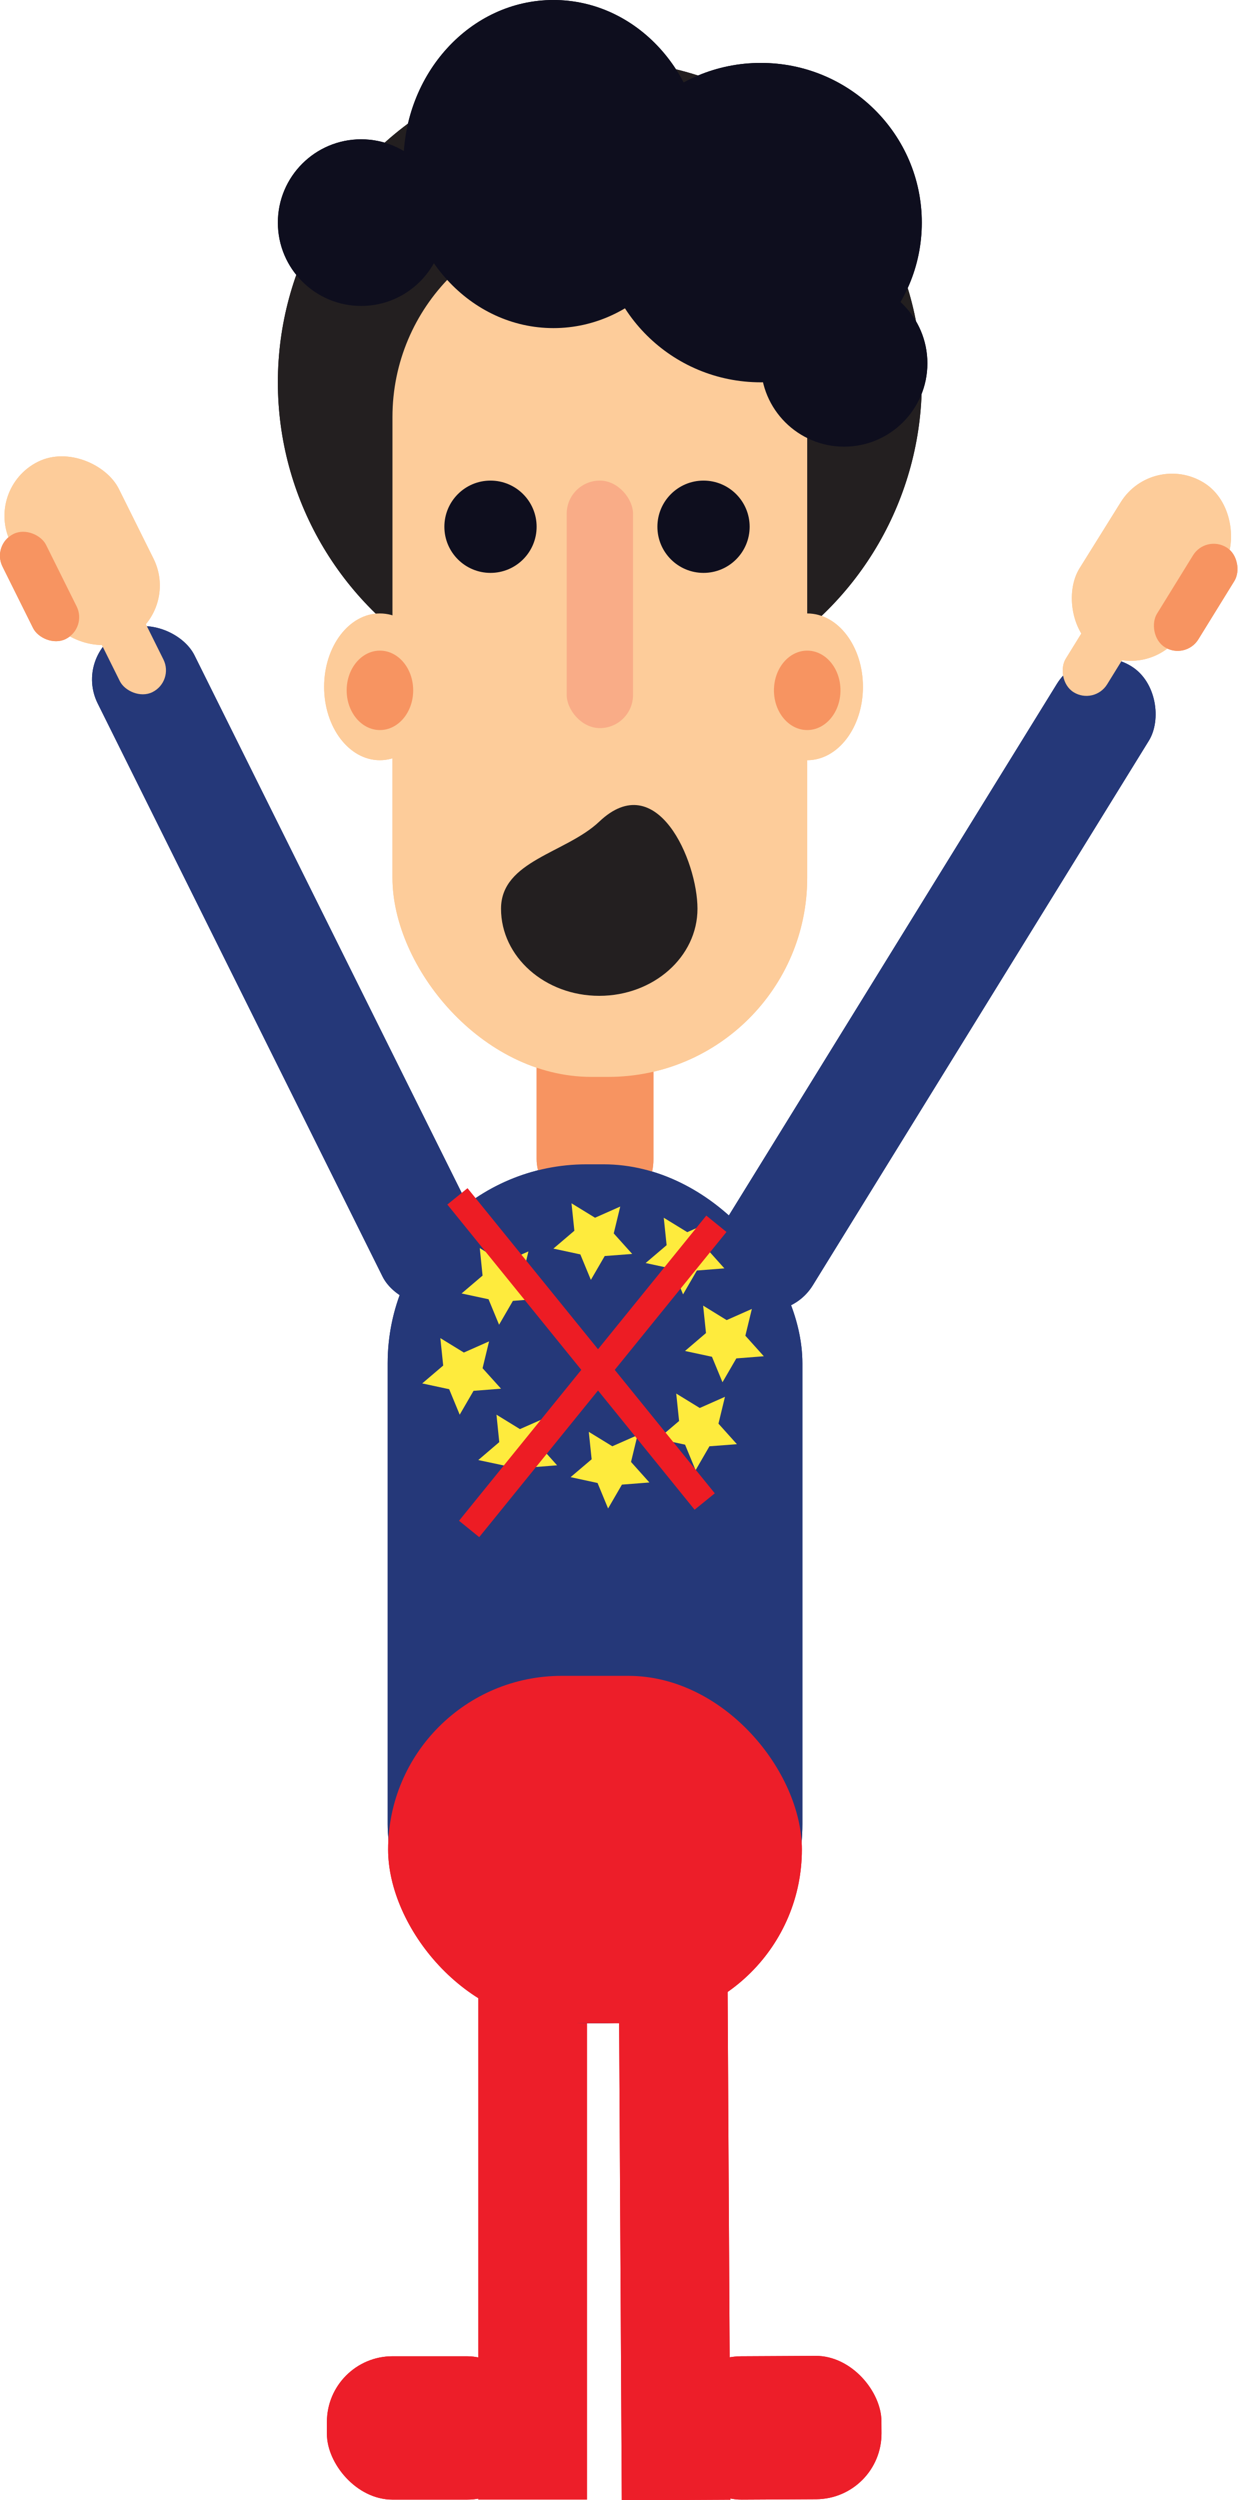 <svg id="Layer_4" data-name="Layer 4" xmlns="http://www.w3.org/2000/svg" width="190.56" height="384.65" viewBox="0 0 190.56 384.65"><defs><style>.cls-1{fill:#231f20;}.cls-2{fill:#f79461;}.cls-3{fill:#fdcc9a;}.cls-4{fill:#0e0e1e;}.cls-5{fill:#f9ac87;}.cls-6{fill:#ed1e29;}.cls-7{fill:#253879;}.cls-8{fill:#feeb3d;}.cls-9{fill:#ed1c24;stroke:#ed1c24;stroke-miterlimit:10;stroke-width:4px;}</style></defs><title>character_2_game</title><circle class="cls-1" cx="92.33" cy="58.82" r="49.56"/><rect class="cls-2" x="82.6" y="149.97" width="17.98" height="37.38" rx="8.99"/><rect class="cls-3" x="60.41" y="33.54" width="63.84" height="132.14" rx="30.62"/><path class="cls-1" d="M262.38,158.75c0,7.4-6.77,13.4-15.12,13.4s-15.12-6-15.12-13.4,10-8.55,15.12-13.4C256.13,136.93,262.38,151.35,262.38,158.75Z" transform="translate(-155.02 -18.94)"/><ellipse class="cls-3" cx="124.25" cy="105.67" rx="8.58" ry="11.29"/><ellipse class="cls-2" cx="124.25" cy="106.21" rx="5.12" ry="6.11"/><ellipse class="cls-3" cx="58.47" cy="105.67" rx="8.58" ry="11.29"/><ellipse class="cls-2" cx="58.48" cy="106.21" rx="5.12" ry="6.11"/><ellipse class="cls-4" cx="117.11" cy="34.25" rx="24.78" ry="24.57"/><ellipse class="cls-4" cx="85.19" cy="25.24" rx="23.1" ry="25.24"/><circle class="cls-4" cx="55.59" cy="34.25" r="12.82"/><circle class="cls-4" cx="129.93" cy="55.9" r="12.82"/><circle class="cls-4" cx="75.5" cy="81.04" r="7.1"/><circle class="cls-4" cx="108.29" cy="81.04" r="7.1"/><rect class="cls-5" x="87.23" y="73.94" width="10.21" height="38.08" rx="5.1"/><rect class="cls-6" x="50.32" y="362.51" width="31.67" height="22.06" rx="10.11"/><rect class="cls-6" x="73.62" y="265.02" width="16.73" height="119.54"/><rect class="cls-6" x="259.05" y="381.4" width="31.67" height="22.06" rx="10.11" transform="translate(396.92 764.4) rotate(179.68)"/><rect class="cls-6" x="250.42" y="284" width="16.73" height="119.54" transform="translate(364.44 667.18) rotate(179.68)"/><rect class="cls-7" x="191.11" y="109.99" width="16.64" height="115.11" rx="8.32" transform="translate(297.58 209.83) rotate(153.56)"/><rect class="cls-3" x="170.72" y="108.31" width="7.49" height="18.05" rx="3.74" transform="translate(227.91 125.78) rotate(153.56)"/><rect class="cls-3" x="158.37" y="88.37" width="18.58" height="30.56" rx="9.29" transform="translate(208.92 102.88) rotate(153.56)"/><rect class="cls-2" x="157.37" y="100.14" width="7.49" height="18.05" rx="3.74" transform="translate(198.96 116.24) rotate(153.56)"/><rect class="cls-7" x="290.6" y="112.86" width="16.64" height="115.11" rx="8.32" transform="translate(-20.93 -150.56) rotate(31.69)"/><rect class="cls-3" x="321.28" y="108.73" width="7.49" height="18.05" rx="3.74" transform="translate(-44.7 -172.12) rotate(31.69)"/><rect class="cls-3" x="323.76" y="89.47" width="18.58" height="30.56" rx="9.29" transform="matrix(0.85, 0.53, -0.53, 0.85, -50.34, -178.28)"/><rect class="cls-2" x="335.32" y="101.81" width="7.49" height="18.05" rx="3.74" transform="translate(-46.24 -180.53) rotate(31.69)"/><rect class="cls-7" x="59.67" y="179.13" width="63.84" height="132.14" rx="30.62"/><rect class="cls-6" x="59.74" y="257.83" width="63.69" height="53.44" rx="26.72"/><polygon class="cls-8" points="76.82 203.81 75.2 199.89 71.05 199 74.28 196.25 73.85 192.02 77.46 194.25 81.34 192.53 80.35 196.65 83.18 199.81 78.95 200.14 76.82 203.81"/><polygon class="cls-8" points="90.95 196.91 89.33 192.99 85.18 192.1 88.41 189.35 87.97 185.13 91.59 187.35 95.47 185.63 94.47 189.76 97.31 192.92 93.08 193.24 90.95 196.91"/><polygon class="cls-8" points="70.76 217.65 69.14 213.73 64.99 212.84 68.22 210.09 67.78 205.87 71.4 208.09 75.28 206.37 74.28 210.5 77.12 213.65 72.89 213.98 70.76 217.65"/><polygon class="cls-8" points="79.39 229.44 77.77 225.51 73.62 224.63 76.85 221.87 76.42 217.65 80.03 219.87 83.91 218.16 82.92 222.28 85.75 225.44 81.52 225.77 79.39 229.44"/><polygon class="cls-8" points="105.14 199.14 103.53 195.21 99.38 194.32 102.61 191.57 102.17 187.35 105.79 189.57 109.67 187.85 108.67 191.98 111.5 195.14 107.27 195.47 105.14 199.14"/><polygon class="cls-8" points="93.6 232.08 91.98 228.16 87.83 227.26 91.07 224.51 90.63 220.29 94.25 222.51 98.13 220.8 97.13 224.92 99.96 228.08 95.73 228.41 93.6 232.08"/><polygon class="cls-8" points="107.07 226.19 105.45 222.26 101.3 221.37 104.53 218.62 104.09 214.4 107.71 216.62 111.59 214.9 110.59 219.03 113.43 222.19 109.2 222.51 107.07 226.19"/><polygon class="cls-8" points="111.21 212.66 109.59 208.74 105.44 207.85 108.67 205.09 108.23 200.87 111.85 203.1 115.73 201.38 114.73 205.5 117.57 208.66 113.34 208.99 111.21 212.66"/><circle class="cls-1" cx="92.33" cy="58.82" r="49.56"/><rect class="cls-2" x="82.6" y="149.97" width="17.98" height="37.38" rx="8.99"/><rect class="cls-3" x="60.41" y="33.54" width="63.84" height="132.14" rx="30.62"/><path class="cls-1" d="M262.38,158.75c0,7.4-6.77,13.4-15.12,13.4s-15.12-6-15.12-13.4,10-8.55,15.12-13.4C256.13,136.93,262.38,151.35,262.38,158.75Z" transform="translate(-155.02 -18.94)"/><ellipse class="cls-3" cx="124.25" cy="105.67" rx="8.58" ry="11.29"/><ellipse class="cls-2" cx="124.25" cy="106.21" rx="5.12" ry="6.11"/><ellipse class="cls-3" cx="58.47" cy="105.67" rx="8.58" ry="11.29"/><ellipse class="cls-2" cx="58.48" cy="106.21" rx="5.12" ry="6.11"/><ellipse class="cls-4" cx="117.11" cy="34.25" rx="24.78" ry="24.57"/><ellipse class="cls-4" cx="85.19" cy="25.24" rx="23.1" ry="25.24"/><circle class="cls-4" cx="55.59" cy="34.25" r="12.82"/><circle class="cls-4" cx="129.93" cy="55.9" r="12.82"/><circle class="cls-4" cx="75.5" cy="81.04" r="7.1"/><circle class="cls-4" cx="108.29" cy="81.04" r="7.1"/><rect class="cls-5" x="87.23" y="73.94" width="10.21" height="38.08" rx="5.1"/><rect class="cls-6" x="50.32" y="362.51" width="31.67" height="22.06" rx="10.11"/><rect class="cls-6" x="73.62" y="265.02" width="16.73" height="119.54"/><rect class="cls-6" x="259.05" y="381.4" width="31.67" height="22.06" rx="10.11" transform="translate(396.92 764.4) rotate(179.68)"/><rect class="cls-6" x="250.42" y="284" width="16.73" height="119.54" transform="translate(364.44 667.18) rotate(179.68)"/><rect class="cls-7" x="191.11" y="109.99" width="16.64" height="115.11" rx="8.32" transform="translate(297.58 209.83) rotate(153.56)"/><rect class="cls-3" x="170.72" y="108.31" width="7.49" height="18.05" rx="3.74" transform="translate(227.91 125.78) rotate(153.56)"/><rect class="cls-3" x="158.37" y="88.37" width="18.58" height="30.56" rx="9.29" transform="translate(208.92 102.88) rotate(153.56)"/><rect class="cls-2" x="157.37" y="100.14" width="7.49" height="18.05" rx="3.74" transform="translate(198.96 116.24) rotate(153.56)"/><rect class="cls-7" x="290.6" y="112.86" width="16.64" height="115.11" rx="8.32" transform="translate(-20.93 -150.56) rotate(31.69)"/><rect class="cls-3" x="321.28" y="108.73" width="7.49" height="18.05" rx="3.74" transform="translate(-44.7 -172.12) rotate(31.69)"/><rect class="cls-3" x="323.76" y="89.47" width="18.58" height="30.56" rx="9.29" transform="matrix(0.85, 0.53, -0.53, 0.85, -50.34, -178.28)"/><rect class="cls-2" x="335.32" y="101.81" width="7.49" height="18.05" rx="3.74" transform="translate(-46.24 -180.53) rotate(31.69)"/><rect class="cls-7" x="59.67" y="179.13" width="63.84" height="132.14" rx="30.62"/><rect class="cls-6" x="59.74" y="257.83" width="63.69" height="53.44" rx="26.72"/><polygon class="cls-8" points="76.82 203.81 75.2 199.89 71.05 199 74.28 196.25 73.85 192.02 77.46 194.25 81.34 192.53 80.35 196.65 83.18 199.81 78.95 200.14 76.82 203.81"/><polygon class="cls-8" points="90.95 196.91 89.33 192.99 85.18 192.1 88.41 189.35 87.97 185.13 91.59 187.35 95.47 185.63 94.47 189.76 97.31 192.92 93.08 193.24 90.95 196.91"/><polygon class="cls-8" points="70.76 217.65 69.14 213.73 64.99 212.84 68.22 210.09 67.78 205.87 71.4 208.09 75.28 206.37 74.28 210.5 77.12 213.65 72.89 213.98 70.76 217.65"/><polygon class="cls-8" points="79.39 229.44 77.77 225.51 73.62 224.63 76.85 221.87 76.42 217.65 80.03 219.87 83.91 218.16 82.92 222.28 85.75 225.44 81.52 225.77 79.39 229.44"/><polygon class="cls-8" points="105.14 199.14 103.53 195.21 99.38 194.32 102.61 191.57 102.17 187.35 105.79 189.57 109.67 187.85 108.67 191.98 111.5 195.14 107.27 195.47 105.14 199.14"/><polygon class="cls-8" points="93.6 232.08 91.98 228.16 87.83 227.26 91.07 224.51 90.63 220.29 94.25 222.51 98.13 220.8 97.13 224.92 99.96 228.08 95.73 228.41 93.6 232.08"/><polygon class="cls-8" points="107.07 226.19 105.45 222.26 101.3 221.37 104.53 218.62 104.09 214.4 107.71 216.62 111.59 214.9 110.59 219.03 113.43 222.19 109.2 222.51 107.07 226.19"/><polygon class="cls-8" points="111.21 212.66 109.59 208.74 105.44 207.85 108.67 205.09 108.23 200.87 111.85 203.1 115.73 201.38 114.73 205.5 117.57 208.66 113.34 208.99 111.21 212.66"/><line class="cls-9" x1="70.41" y1="184.06" x2="108.47" y2="231.01"/><line class="cls-9" x1="110.27" y1="188.28" x2="72.21" y2="235.23"/></svg>

